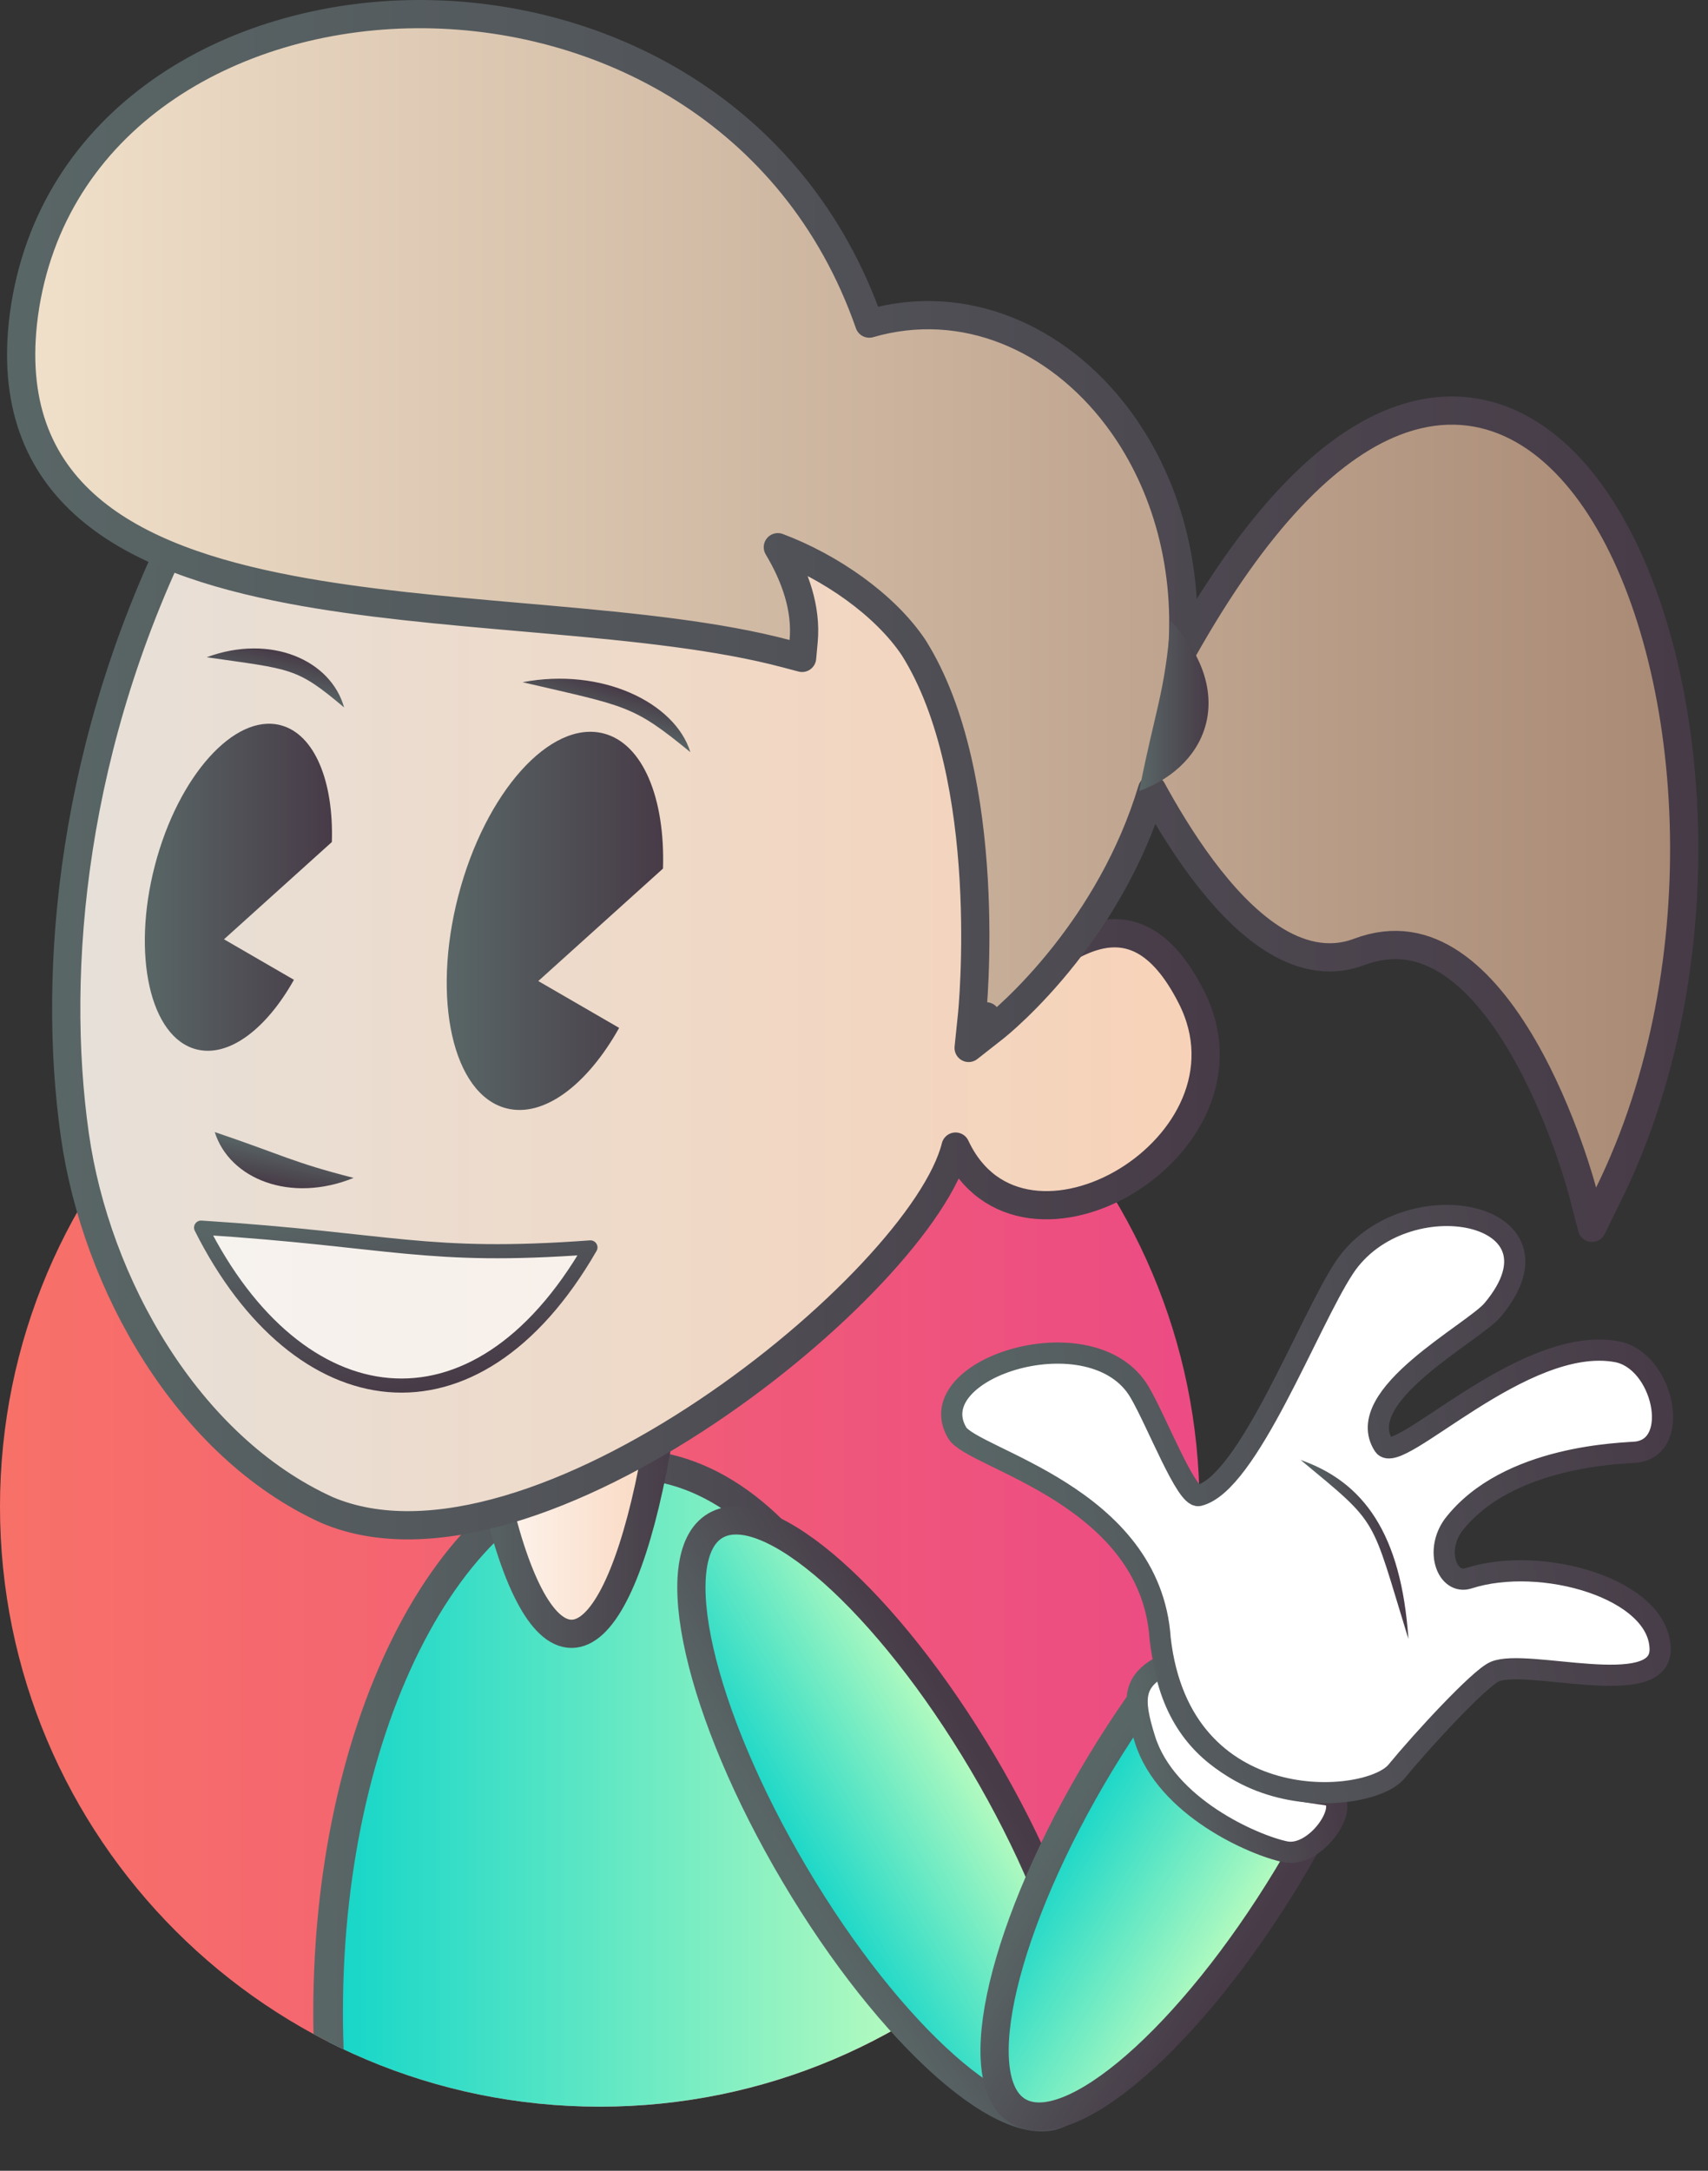 <?xml version="1.0" encoding="UTF-8" standalone="no"?><!DOCTYPE svg PUBLIC "-//W3C//DTD SVG 1.1//EN" "http://www.w3.org/Graphics/SVG/1.1/DTD/svg11.dtd"><svg width="100%" height="100%" viewBox="0 0 8405 10680" version="1.1" xmlns="http://www.w3.org/2000/svg" xmlns:xlink="http://www.w3.org/1999/xlink" xml:space="preserve" xmlns:serif="http://www.serif.com/" style="fill-rule:evenodd;clip-rule:evenodd;stroke-linecap:round;stroke-linejoin:round;stroke-miterlimit:1.5;">
<rect x="0" y="0" width="8405" height="10680" fill="#333333" stroke="none"/>
<style>
#eye-left,
#eye-right {
transform-origin: center;  
animation: blink 4s ease-out infinite;
}
@keyframes blink {
  0% {transform:  none;}
  97% {transform: none; animation-timing-function: ease-in;}
  99% {transform: translateY(-7%) scaleY(0);}
  100% {animation-timing-function: ease-out;}
}
</style>
<path id="bg-circle" d="M2951.39,10364.6c1630,0 2951.39,-1321.39 2951.39,-2951.39c0,-1630 -1321.39,-2951.39 -2951.39,-2951.39c-1630,0 -2951.39,1321.39 -2951.39,2951.39c0,1630 1321.38,2951.39 2951.39,2951.39Z" style="fill:url(#_Linear1);fill-rule:nonzero;"/><g><clipPath id="_clip2"><path d="M2951.39,10364.6c1630,0 2951.39,-1321.39 2951.39,-2951.39c0,-1630 -1321.39,-2951.39 -2951.39,-2951.39c-1630,0 -2951.39,1321.39 -2951.39,2951.39c0,1630 1321.38,2951.39 2951.39,2951.39Z"/></clipPath><g clip-path="url(#_clip2)"><path id="body" d="M1634.15,10336c396.25,218.496 843.721,341.037 1317.24,341.037c597.233,0 1153.03,-194.941 1617.17,-530.671c4.363,-81.162 6.425,-163.341 6.425,-246.4c0,-1488.5 -662.708,-2695.15 -1480.19,-2695.15c-817.5,0 -1480.21,1206.65 -1480.21,2695.15c0,148.4 6.588,294.005 19.567,436.034Z" style="fill:url(#_Linear3);stroke:url(#_Linear4);stroke-width:145.92px;"/><path id="neck" d="M2812.5,8038.21c297.242,0 538.196,-1099.86 538.196,-2456.6c-0,-1356.73 -240.954,-2456.6 -538.196,-2456.6c-297.237,-0 -538.196,1099.86 -538.196,2456.6c0,1356.74 240.959,2456.6 538.196,2456.6Z" style="fill:url(#_Linear5);fill-rule:nonzero;stroke:url(#_Linear6);stroke-width:138.88px;"/></g></g><path id="upper-arm" d="M3520.07,7506.21c255.817,-151.375 845.296,371.613 1316.67,1168.14c471.354,796.525 646.108,1564.95 390.312,1716.32c-255.8,151.391 -845.296,-371.613 -1316.65,-1168.12c-471.371,-796.525 -646.129,-1564.95 -390.329,-1716.34l-0,0.004Z" style="fill:url(#_Linear7);fill-rule:nonzero;stroke:url(#_Linear8);stroke-width:138.88px;"/><path id="lower-arm" d="M5009.17,10386.3c254.375,153.783 848.75,-363.65 1327.59,-1155.7c478.838,-792.067 660.817,-1558.8 406.458,-1712.59c-254.374,-153.766 -848.75,363.646 -1327.59,1155.7c-478.854,792.067 -660.817,1558.8 -406.458,1712.59Z" style="fill:url(#_Linear9);fill-rule:nonzero;stroke:url(#_Linear10);stroke-width:138.88px;"/><path id="face" d="M1608.75,7428.92c-684.496,-311.13 -1136.07,-1110.26 -1240.31,-1843.54c-115.816,-814.671 -14.625,-1939.9 545.417,-3044.41c871.179,202.226 1972,108.892 2734.27,357.796c-31.112,-93.333 -62.221,-217.795 -93.333,-342.237l171.129,-15.558l62.221,93.333c311.129,62.225 622.275,140.021 808.958,373.371c404.462,544.479 295.017,1339.1 211.929,2035.73c378.229,-384.133 758.938,-720.871 1054.29,-136.684c369.304,730.484 -835.225,1434.63 -1160.97,734.376c-166.375,667.22 -2075.65,2221.72 -3093.6,1787.83Z" style="fill:url(#_Linear11);stroke:url(#_Linear12);stroke-width:138.88px;stroke-linejoin:miter;stroke-miterlimit:80;"/><path id="hair" d="M3954.64,3155c14.929,-161.858 -41.617,-320.346 -126.913,-462.796c256.946,96.304 526.267,281.771 668.421,494.221c199.896,317.742 273.646,765.329 295.471,1141.86c10.833,186.98 8.729,353.575 3.921,473.384c-2.396,59.879 -5.467,107.95 -7.934,140.954c-1.233,16.492 -2.308,29.204 -3.071,37.725c-0.383,4.254 -0.679,7.467 -0.887,9.567l-0.279,2.866l-0.017,0.104l0,0.017l-16.771,162.796l128.733,-101.079l-42.883,-54.617c42.883,54.617 42.9,54.6 42.934,54.583l0.054,-0.033l0.158,-0.142l0.483,-0.379c0.4,-0.312 0.954,-0.746 1.634,-1.304c1.387,-1.108 3.35,-2.708 5.866,-4.754c5.017,-4.133 12.225,-10.142 21.354,-18.021c18.246,-15.729 44.205,-38.892 75.73,-69.188c63.037,-60.537 148.558,-149.72 239.495,-265.12c155,-196.65 326.98,-471.042 429.013,-810.692c58.679,107.533 145.137,254.112 245.817,388.75c96.837,129.496 212.741,257.237 340.5,340.5c128.525,83.771 277.625,127.467 431.233,69.583c174.671,-65.833 325.087,-32.566 458.229,57.417c136.408,92.167 254.204,244.146 351.304,411.979c96.529,166.854 169.392,343.75 218.246,479.65c24.375,67.779 42.621,124.967 54.758,165.088c6.059,20.054 10.571,35.816 13.559,46.475c1.491,5.329 2.604,9.375 3.316,12.05c0.363,1.337 0.625,2.325 0.796,2.966l0.175,0.679l0.054,0.138l0,0.017l47.084,180.608l82.412,-167.5c278.421,-565.867 388.038,-1222.24 369.254,-1828.54c-18.75,-605.258 -165.766,-1168.49 -408.82,-1546.2c-121.721,-189.133 -270.175,-335.783 -442.796,-414.687c-174.638,-79.846 -368.596,-87.779 -572.659,-8.108c-329.995,128.837 -683.35,485.137 -1043.66,1128.4c33.3,-449.792 -95.796,-855.959 -320.625,-1153.6c-292.725,-387.517 -752.204,-593.958 -1219.74,-458.513c-365.608,-1046.56 -1325.4,-1527.88 -2227.01,-1522.62c-917.429,5.342 -1801.98,517.367 -1932.73,1477.91l-0.03,0.229c-57.191,430.829 68.792,737.2 319.346,952.254c245.117,210.383 602.425,327.133 996.796,401.717c354.746,67.083 748.979,101.546 1133.48,135.158c44.271,3.871 88.421,7.725 132.363,11.633c428.141,37.967 836.2,79.409 1167.88,167.359l79.408,21.058l7.554,-81.804Z" style="fill:url(#_Linear13);fill-rule:nonzero;stroke:url(#_Linear14);stroke-width:138.88px;stroke-linecap:butt;stroke-linejoin:miter;stroke-miterlimit:4;"/><path id="eye-right" d="M3046.74,5057.08c-156.53,279.634 -370.663,443.646 -555.834,395.467c-262.346,-68.262 -367.85,-536.804 -235.454,-1045.64c132.396,-508.854 452.883,-866.545 715.246,-798.279c194.391,50.571 302.671,320.938 291.858,664.634l-613.683,553.387l397.867,230.433Z" style="fill:url(#_Linear15);"/><path id="eye-left" d="M1446.4,4820.54c-135.375,241.825 -320.554,383.662 -480.683,341.979c-226.88,-59.029 -318.117,-464.217 -203.625,-904.254c114.5,-440.05 391.658,-749.375 618.537,-690.346c168.117,43.75 261.758,277.55 252.4,574.775l-530.712,478.558l344.083,199.288Z" style="fill:url(#_Linear16);"/><path id="hair-tie" d="M5605.83,3892.13c80.638,-410.712 125.03,-473.466 155.192,-836.987c313.846,328.9 209.642,701.696 -155.192,836.987Z" style="fill:url(#_Linear17);"/><path id="mouth" d="M989.583,6039.75c942.325,60.017 1101.98,157.063 1915.9,97.308c-569.846,988.838 -1440.31,849.321 -1915.9,-97.308Z" style="fill:#fff;fill-opacity:0.6;stroke:url(#_Linear18);stroke-width:69.46px;stroke-linejoin:miter;stroke-miterlimit:80;"/><path id="nose" d="M1056.74,5569.58c334.896,113.213 382.487,148.888 683.5,225.488c-310.442,126.196 -610.95,5.658 -683.5,-225.488Z" style="fill:url(#_Linear19);"/><path id="eyebrow-left" d="M1693.27,3480.58c-235.392,-198.7 -256.596,-186.321 -676.025,-247.017c314.287,-116.3 610.829,13.7 676.025,247.017Z" style="fill:url(#_Linear20);"/><path id="eyebrow-right" d="M3397.33,3700.61c-285.642,-234.046 -311.875,-224.445 -825.763,-344.183c387.796,-74.238 749.655,98.679 825.763,344.183Z" style="fill:url(#_Linear21);"/><path id="wrist" d="M6526.42,8829.96c143.333,20.746 -40.192,313.68 -201.496,280.604c-154.217,-31.612 -586.788,-220.291 -690.971,-554.095c-61.529,-197.1 -61.321,-286.059 95.696,-366.009c104.616,563.042 617.254,613.509 796.771,639.5Z" style="fill:#fff;stroke:url(#_Linear22);stroke-width:104.17px;"/><path id="hand" d="M7226.04,7765.17c358.196,-115.663 939.479,50.796 943.471,348.471c3.387,252.658 -658.401,42.62 -814.342,110.8c-76.459,33.42 -358.142,339.15 -482.896,491.091c-139.167,169.463 -1061.16,238.888 -1163.16,-653.316c-46.925,-705.555 -923.662,-884.671 -999.166,-1013.28c-187.359,-319.116 670.75,-588.475 898.387,-198.854c86.821,148.613 228.68,519.338 290.121,507.984c242.171,-56.98 538.942,-851.717 716.075,-1120.45c290.263,-440.379 1138.48,-279.983 730.559,207.05c-94.517,112.846 -695.401,422.863 -535.434,667.171c69.304,105.817 685.867,-546.408 1146.42,-461.704c227.204,41.809 321.721,468.196 95.887,494.167c-56.529,6.496 -633.02,11.408 -900.833,360.104c-92.675,128.979 -26.633,293.562 74.913,260.767Z" style="fill:#fff;stroke:url(#_Linear23);stroke-width:104.17px;"/><path id="hand-wrinkle" d="M6400.21,7182.79c392.934,325.587 341.371,267.987 530.575,880.987c-35.487,-520.642 -221.062,-772.133 -530.575,-880.987Z" style="fill:url(#_Linear24);"/><defs><linearGradient id="_Linear1" x1="0" y1="0" x2="1" y2="0" gradientUnits="userSpaceOnUse" gradientTransform="matrix(6970.92,0,0,6970.92,-660.55,7413.21)"><stop offset="0" style="stop-color:#f97565;stop-opacity:1"/><stop offset="1" style="stop-color:#eb4985;stop-opacity:1"/></linearGradient><linearGradient id="_Linear3" x1="0" y1="0" x2="1" y2="0" gradientUnits="userSpaceOnUse" gradientTransform="matrix(3496.09,0,0,3496.09,1283.3,9900)"><stop offset="0" style="stop-color:#00d1ca;stop-opacity:1"/><stop offset="1" style="stop-color:#c8ffbe;stop-opacity:1"/></linearGradient><linearGradient id="_Linear4" x1="0" y1="0" x2="1" y2="0" gradientUnits="userSpaceOnUse" gradientTransform="matrix(-2960.71,3.62582e-13,-3.62582e-13,-2960.71,4577.42,7198.08)"><stop offset="0" style="stop-color:#473b47;stop-opacity:1"/><stop offset="1" style="stop-color:#596666;stop-opacity:1"/></linearGradient><linearGradient id="_Linear5" x1="0" y1="0" x2="1" y2="0" gradientUnits="userSpaceOnUse" gradientTransform="matrix(1271.16,0,0,1271.16,2153.85,5581.58)"><stop offset="0" style="stop-color:#fff;stop-opacity:1"/><stop offset="1" style="stop-color:#f8d1b5;stop-opacity:1"/></linearGradient><linearGradient id="_Linear6" x1="0" y1="0" x2="1" y2="0" gradientUnits="userSpaceOnUse" gradientTransform="matrix(-1076.49,1.31832e-13,-1.31832e-13,-1076.49,3351.56,3118.82)"><stop offset="0" style="stop-color:#473b47;stop-opacity:1"/><stop offset="1" style="stop-color:#596666;stop-opacity:1"/></linearGradient><linearGradient id="_Linear7" x1="0" y1="0" x2="1" y2="0" gradientUnits="userSpaceOnUse" gradientTransform="matrix(1093.96,-647.379,647.379,1093.96,3806.74,9283.88)"><stop offset="0" style="stop-color:#00d1ca;stop-opacity:1"/><stop offset="1" style="stop-color:#c8ffbe;stop-opacity:1"/></linearGradient><linearGradient id="_Linear8" x1="0" y1="0" x2="1" y2="0" gradientUnits="userSpaceOnUse" gradientTransform="matrix(-926.425,548.246,-548.246,-926.425,5693.12,10119.8)"><stop offset="0" style="stop-color:#473b47;stop-opacity:1"/><stop offset="1" style="stop-color:#596666;stop-opacity:1"/></linearGradient><linearGradient id="_Linear9" x1="0" y1="0" x2="1" y2="0" gradientUnits="userSpaceOnUse" gradientTransform="matrix(1087.83,657.658,-657.658,1087.83,5312.54,8611.42)"><stop offset="0" style="stop-color:#00d1ca;stop-opacity:1"/><stop offset="1" style="stop-color:#c8ffbe;stop-opacity:1"/></linearGradient><linearGradient id="_Linear10" x1="0" y1="0" x2="1" y2="0" gradientUnits="userSpaceOnUse" gradientTransform="matrix(-921.233,-556.946,556.946,-921.233,7206.71,7793.33)"><stop offset="0" style="stop-color:#473b47;stop-opacity:1"/><stop offset="1" style="stop-color:#596666;stop-opacity:1"/></linearGradient><linearGradient id="_Linear11" x1="0" y1="0" x2="1" y2="0" gradientUnits="userSpaceOnUse" gradientTransform="matrix(6621.67,0,0,6621.67,-301.582,5022.58)"><stop offset="0" style="stop-color:#e5e2dd;stop-opacity:1"/><stop offset="1" style="stop-color:#f8d1b5;stop-opacity:1"/></linearGradient><linearGradient id="_Linear12" x1="0" y1="0" x2="1" y2="0" gradientUnits="userSpaceOnUse" gradientTransform="matrix(-5607.62,6.86736e-13,-6.86736e-13,-5607.62,5937.5,2534.72)"><stop offset="0" style="stop-color:#473b47;stop-opacity:1"/><stop offset="1" style="stop-color:#596666;stop-opacity:1"/></linearGradient><linearGradient id="_Linear13" x1="0" y1="0" x2="1" y2="0" gradientUnits="userSpaceOnUse" gradientTransform="matrix(9500.63,0,0,9500.63,-726.646,2990.8)"><stop offset="0" style="stop-color:#f9be65;stop-opacity:1"/><stop offset="0" style="stop-color:#f8e9d3;stop-opacity:1"/><stop offset="1" style="stop-color:#a4846f;stop-opacity:1"/></linearGradient><linearGradient id="_Linear14" x1="0" y1="0" x2="1" y2="0" gradientUnits="userSpaceOnUse" gradientTransform="matrix(-8045.71,9.85315e-13,-9.85315e-13,-8045.71,8225,131.714)"><stop offset="0" style="stop-color:#473b47;stop-opacity:1"/><stop offset="1" style="stop-color:#596666;stop-opacity:1"/></linearGradient><linearGradient id="_Linear15" x1="0" y1="0" x2="1" y2="0" gradientUnits="userSpaceOnUse" gradientTransform="matrix(-1065.1,1.30438e-13,-1.30438e-13,-1065.1,3264.17,3597.92)"><stop offset="0" style="stop-color:#473b47;stop-opacity:1"/><stop offset="1" style="stop-color:#596666;stop-opacity:1"/></linearGradient><linearGradient id="_Linear16" x1="0" y1="0" x2="1" y2="0" gradientUnits="userSpaceOnUse" gradientTransform="matrix(-921.088,1.12801e-13,-1.12801e-13,-921.088,1634.41,3558.66)"><stop offset="0" style="stop-color:#473b47;stop-opacity:1"/><stop offset="1" style="stop-color:#596666;stop-opacity:1"/></linearGradient><linearGradient id="_Linear17" x1="0" y1="0" x2="1" y2="0" gradientUnits="userSpaceOnUse" gradientTransform="matrix(-341.297,4.17969e-14,-4.17969e-14,-341.297,5947.33,3054.09)"><stop offset="0" style="stop-color:#473b47;stop-opacity:1"/><stop offset="1" style="stop-color:#596666;stop-opacity:1"/></linearGradient><linearGradient id="_Linear18" x1="0" y1="0" x2="1" y2="0" gradientUnits="userSpaceOnUse" gradientTransform="matrix(-166.667,-935.175,935.175,-166.667,2998.8,6647.25)"><stop offset="0" style="stop-color:#473b47;stop-opacity:1"/><stop offset="1" style="stop-color:#596666;stop-opacity:1"/></linearGradient><linearGradient id="_Linear19" x1="0" y1="0" x2="1" y2="0" gradientUnits="userSpaceOnUse" gradientTransform="matrix(38.116,-195.59,195.59,38.116,1720.32,5902.04)"><stop offset="0" style="stop-color:#473b47;stop-opacity:1"/><stop offset="1" style="stop-color:#596666;stop-opacity:1"/></linearGradient><linearGradient id="_Linear20" x1="0" y1="0" x2="1" y2="0" gradientUnits="userSpaceOnUse" gradientTransform="matrix(-44.28,194.271,-194.271,-44.28,1040.55,3127.29)"><stop offset="0" style="stop-color:#473b47;stop-opacity:1"/><stop offset="1" style="stop-color:#596666;stop-opacity:1"/></linearGradient><linearGradient id="_Linear21" x1="0" y1="0" x2="1" y2="0" gradientUnits="userSpaceOnUse" gradientTransform="matrix(-57.639,190.747,-190.747,-57.639,2601.96,3251.96)"><stop offset="0" style="stop-color:#473b47;stop-opacity:1"/><stop offset="1" style="stop-color:#596666;stop-opacity:1"/></linearGradient><linearGradient id="_Linear22" x1="0" y1="0" x2="1" y2="0" gradientUnits="userSpaceOnUse" gradientTransform="matrix(-863.975,159.792,-159.792,-863.975,6427.04,8060.17)"><stop offset="0" style="stop-color:#473b47;stop-opacity:1"/><stop offset="1" style="stop-color:#596666;stop-opacity:1"/></linearGradient><linearGradient id="_Linear23" x1="0" y1="0" x2="1" y2="0" gradientUnits="userSpaceOnUse" gradientTransform="matrix(-3387.88,626.546,-626.546,-3387.88,7974.25,5807.75)"><stop offset="0" style="stop-color:#473b47;stop-opacity:1"/><stop offset="1" style="stop-color:#596666;stop-opacity:1"/></linearGradient><linearGradient id="_Linear24" x1="0" y1="0" x2="1" y2="0" gradientUnits="userSpaceOnUse" gradientTransform="matrix(-369.097,68.247,-68.247,-369.097,6769.38,7113.29)"><stop offset="0" style="stop-color:#473b47;stop-opacity:1"/><stop offset="1" style="stop-color:#596666;stop-opacity:1"/></linearGradient></defs></svg>
